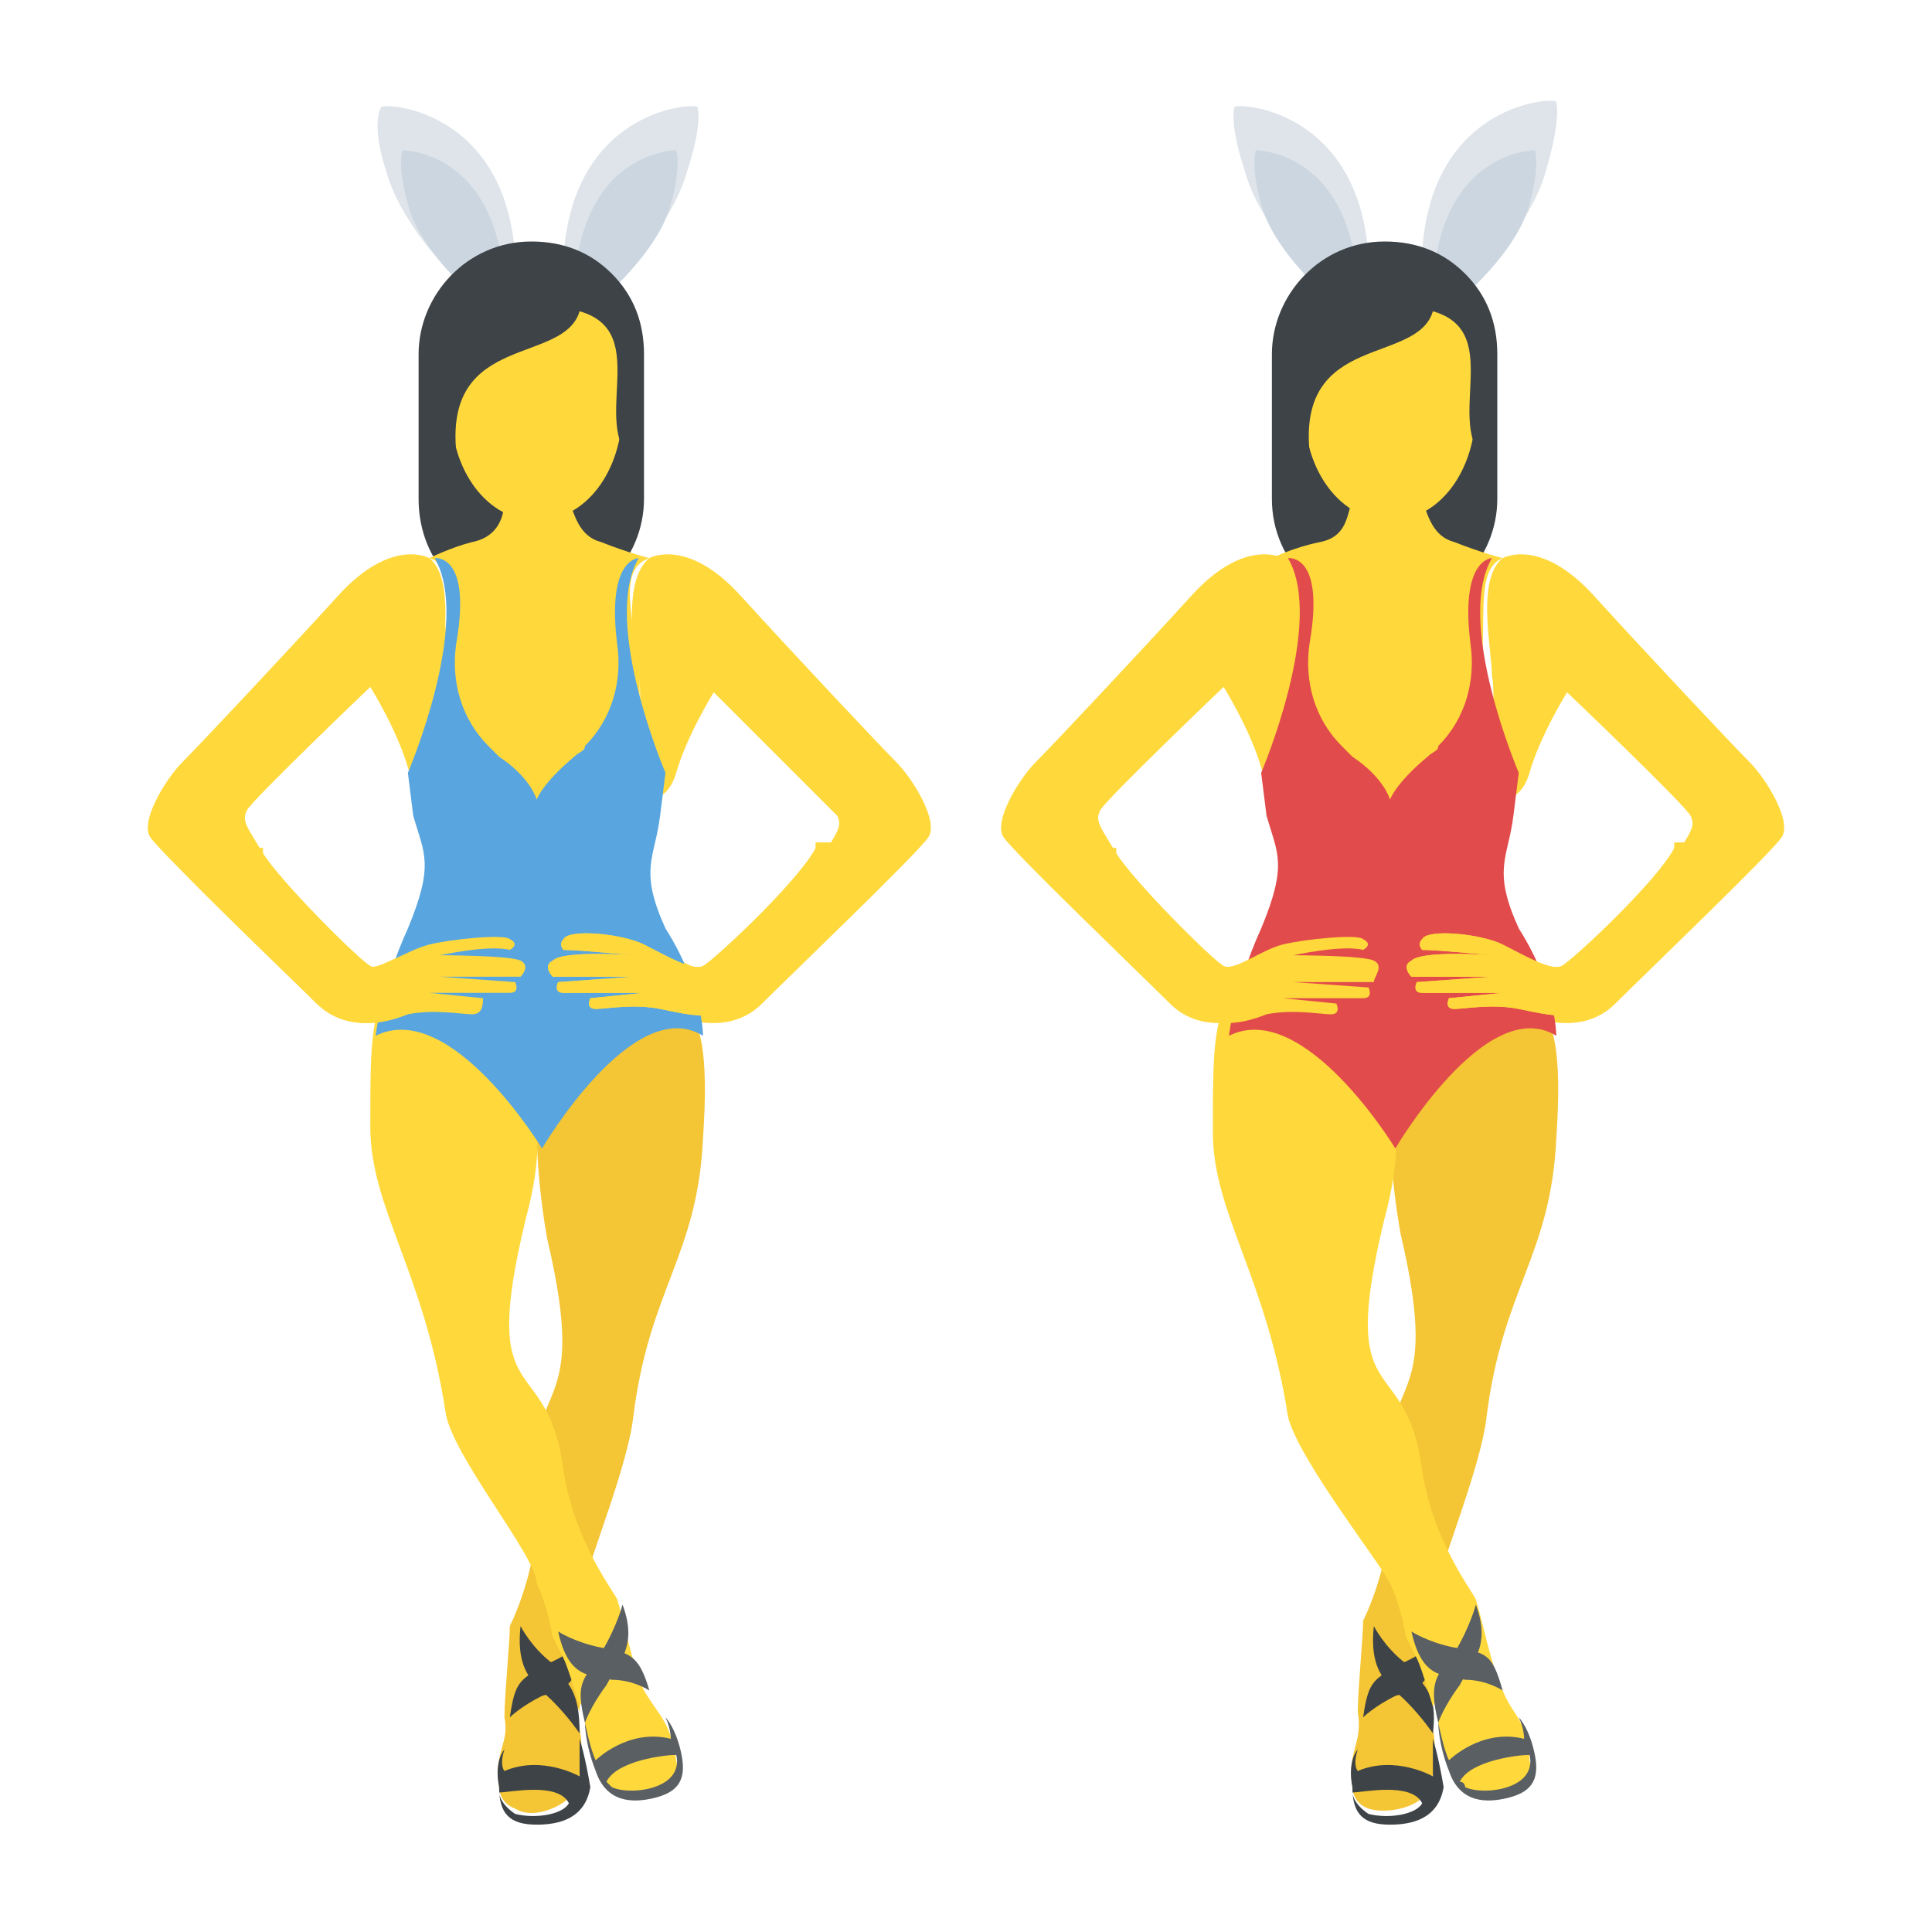 <?xml version="1.0" encoding="utf-8"?>
<!-- Generator: Adobe Illustrator 18.0.0, SVG Export Plug-In . SVG Version: 6.00 Build 0)  -->
<!DOCTYPE svg PUBLIC "-//W3C//DTD SVG 1.1//EN" "http://www.w3.org/Graphics/SVG/1.1/DTD/svg11.dtd">
<svg version="1.1" id="Layer_1" xmlns="http://www.w3.org/2000/svg" xmlns:xlink="http://www.w3.org/1999/xlink" x="0px" y="0px"
	 viewBox="0 0 36 36" enable-background="new 0 0 36 36" xml:space="preserve">
<g>
	<g>
		<g>
			<g>
				<g>
					<g>
						<path fill="#DEE4E9" d="M27.3,5.4c0,0,1.2-1.1,1.5-2.2c0.3-1,0.2-1.3,0.2-1.3c0-0.1-2.7,0-2.5,3.5C26.7,5.6,27,5.7,27.3,5.4z"
							/>
					</g>
				</g>
				<g>
					<g>
						<path fill="#CBD6E0" d="M27.4,5.4c0,0,0.9-0.8,1.1-1.6c0.2-0.7,0.1-1,0.1-1c0,0-1.8,0-1.9,2.6C26.9,5.5,27.1,5.6,27.4,5.4z"/>
					</g>
				</g>
			</g>
			<g>
				<g>
					<g>
						<path fill="#DEE4E9" d="M24.7,5.4c0,0-1.2-1.1-1.5-2.2C22.9,2.3,23,2,23,2c0-0.1,2.7,0,2.5,3.5C25.2,5.6,25,5.7,24.7,5.4z"/>
					</g>
				</g>
				<g>
					<g>
						<path fill="#CBD6E0" d="M24.6,5.4c0,0-0.9-0.8-1.1-1.6c-0.2-0.7-0.1-1-0.1-1c0,0,1.8,0,1.9,2.6C25,5.5,24.8,5.6,24.6,5.4z"/>
					</g>
				</g>
			</g>
		</g>
		<g>
			<g>
				<g>
					<path fill="#3E4347" d="M27.9,6.6v2.7c0,1.1-0.9,2.1-2.1,2.1c-1.1,0-2.1-0.9-2.1-2.1V6.6c0-1.1,0.9-2.1,2.1-2.1
						c0.6,0,1.1,0.2,1.5,0.6C27.7,5.5,27.9,6,27.9,6.6z"/>
				</g>
			</g>
			<g>
				<g>
					<path fill="#FFD93B" d="M27.6,6.9c0,0.1,0,0.2-0.1,0.3c0,0.1,0,0.2,0,0.4c0,1.2-0.7,2.1-1.6,2.1c-0.9,0-1.6-0.9-1.6-2.1
						c0-0.9,0.4-1.7,1-2c0.1-0.3,0.4-0.4,0.7-0.5c0.6-0.1,1.1,0.1,1.2,0.6C27.4,6.2,27.7,6.5,27.6,6.9z"/>
				</g>
			</g>
			<g>
				<g>
					<g>
						<path fill="#FFD93B" d="M28,10.4c0,0-0.4-0.1-0.9-0.3c-0.4-0.1-0.5-0.5-0.6-0.8h-1.3c-0.1,0.3-0.1,0.7-0.6,0.8
							c-0.5,0.1-0.9,0.3-0.9,0.3c0.6,0.2,0.3,1.1,0.2,2c-0.1,0.9,0.2,1.9,0.2,1.9l0.4,0.8h2.5l0.4-0.8c0,0,0.3-1,0.2-1.9
							C27.7,11.5,27.5,10.6,28,10.4z"/>
					</g>
				</g>
				<g>
					<g>
						<g>
							<g>
								<path fill="#F4C534" d="M25.2,33.3c0,0,0,0.3,0.3,0.4s0.8,0,1-0.2s0.3-0.7,0.2-1.3c-0.1-0.6,0-0.3,0-0.3s0-0.7,0-1
									c0-0.2,0.1-0.4,0.1-0.4s-0.1-0.6,0-1c0.1-0.5,0.8-2.2,0.9-3.1c0.3-2.4,1.2-3,1.3-5.2c0.1-1.5,0-2.3-0.5-2.6
									c-0.6-0.3-1.9,1-2.3,1.8c-0.4,0.8-0.3,0.6-0.3,0.6s0,0.9,0.2,2c0.8,3.4-0.4,2.5-0.2,4.7c0.1,1.2-0.4,2.3-0.5,2.5
									c0,0.3-0.1,1.3-0.1,1.7C25.4,32.5,25.1,32.6,25.2,33.3z"/>
							</g>
						</g>
						<g>
							<g>
								<g>
									<path fill="#3E4347" d="M26.7,32.4c0,0,0,0.5,0,0.7c0,0-0.7-0.4-1.4-0.1c0,0-0.1-0.1,0-0.4c0,0-0.2,0.2-0.1,0.7
										c0,0.5,0.2,0.7,0.7,0.7c0.4,0,0.9-0.1,1-0.7C26.8,32.7,26.7,32.4,26.7,32.4z M26.5,33.6c-0.1,0.2-0.6,0.3-1,0.2
										c-0.3-0.2-0.3-0.4-0.3-0.4c0,0,0,0,0,0c0.2,0,1.1-0.2,1.3,0.2C26.6,33.5,26.5,33.6,26.5,33.6z"/>
								</g>
							</g>
						</g>
						<g>
							<g>
								<g>
									<path fill="#3E4347" d="M25.4,32c0,0,0.2-0.2,0.6-0.4c0.4-0.1,0.7-0.2,0.8-1.1c0,0-0.2,0.3-0.7,0.5
										C25.6,31.3,25.5,31.3,25.4,32z"/>
								</g>
							</g>
							<g>
								<g>
									<path fill="#3E4347" d="M26.7,32.3c0,0-0.2-0.3-0.5-0.6c-0.3-0.3-0.7-0.5-0.6-1.4c0,0,0.2,0.4,0.6,0.7
										C26.5,31.4,26.8,31.5,26.7,32.3z"/>
								</g>
							</g>
						</g>
					</g>
					<g>
						<g>
							<path fill="#FFD93B" d="M28,10.4c0,0,0.7-0.4,1.7,0.7s2.6,2.8,2.9,3.1s0.8,1.1,0.6,1.4s-2.6,2.6-3.1,3.1s-1.2,0.4-1.7,0.2
								c-0.5-0.1-1,0-1.2,0c-0.2,0-0.1-0.2-0.1-0.2l1-0.1c0,0-1.3,0-1.5,0c-0.2,0-0.1-0.2-0.1-0.2l1.4-0.1l-1.5,0c0,0-0.2-0.2,0-0.3
								c0.2-0.1,1.5-0.1,1.5-0.1s-0.9-0.2-1.3-0.1c0,0-0.2-0.1,0-0.2c0.1-0.1,1.1,0,1.5,0.1c0.4,0.2,0.9,0.5,1.1,0.4
								c0.2-0.1,1.7-1.6,2-2.1c0.3-0.5,0.4-0.6,0.3-0.8s-2.3-2.3-2.3-2.3s-0.5,0.8-0.7,1.5c-0.2,0.7-0.8,0.5-0.8,0.4
								c0-0.1,0.2-1.8,0.1-2.2C27.8,12.1,27.5,10.8,28,10.4z"/>
						</g>
					</g>
				</g>
				<g>
					<g>
						<g>
							<g>
								<path fill="#FFD93B" d="M28.5,32.8c0,0,0.1,0.3-0.2,0.5c-0.3,0.2-0.8,0.2-1,0.1c-0.2-0.2-0.4-0.6-0.5-1.3
									c0-0.6-0.1-0.3-0.1-0.3s-0.2-0.7-0.3-0.9c-0.1-0.2-0.2-0.4-0.2-0.4s-0.1-0.6-0.3-1c-0.2-0.4-1.7-2.3-1.9-3.1
									c-0.4-2.6-1.4-3.8-1.4-5.3c0-1.6,0-2.3,0.5-2.7c0.6-0.3,1.9,1.1,2.3,1.8S26,21,26,21s0.1,0.6-0.2,1.7
									c-0.9,3.7,0.4,2.4,0.7,4.7c0.2,1.3,0.9,2.2,1,2.4c0.1,0.3,0.3,1.3,0.5,1.7C28.2,32,28.5,32.1,28.5,32.8z"/>
							</g>
						</g>
						<g>
							<g>
								<g>
									<path fill="#5A5F63" d="M27,33c0.2,0.6,0.7,0.6,1.1,0.5c0.4-0.1,0.6-0.3,0.5-0.8c-0.1-0.5-0.3-0.7-0.3-0.7
										c0.1,0.2,0.1,0.4,0.1,0.4c-0.8-0.2-1.4,0.4-1.4,0.4c-0.1-0.2-0.2-0.7-0.2-0.7S26.8,32.5,27,33z M27.2,33.2
										c0.2-0.4,1.1-0.5,1.3-0.5c0,0,0,0,0,0c0,0,0.1,0.3-0.2,0.5c-0.3,0.2-0.8,0.2-1,0.1C27.3,33.3,27.3,33.2,27.2,33.2z"/>
								</g>
							</g>
						</g>
						<g>
							<g>
								<g>
									<path fill="#5A5F63" d="M28,31.5c0,0-0.3-0.2-0.7-0.2c-0.4-0.1-0.8,0-1-0.9c0,0,0.3,0.2,0.8,0.3
										C27.7,30.8,27.8,30.8,28,31.5z"/>
								</g>
							</g>
							<g>
								<g>
									<path fill="#5A5F63" d="M26.8,32.1c0,0,0.1-0.3,0.4-0.7c0.2-0.4,0.6-0.7,0.3-1.5c0,0-0.1,0.4-0.4,0.9
										C26.8,31.2,26.6,31.3,26.8,32.1z"/>
								</g>
							</g>
						</g>
					</g>
					<g>
						<g>
							<path fill="#FFD93B" d="M23.9,10.4c0,0-0.7-0.4-1.7,0.7c-1,1.1-2.6,2.8-2.9,3.1s-0.8,1.1-0.6,1.4s2.6,2.6,3.1,3.1
								s1.2,0.4,1.7,0.2c0.5-0.1,1,0,1.2,0c0.2,0,0.1-0.2,0.1-0.2l-1-0.1c0,0,1.3,0,1.5,0c0.2,0,0.1-0.2,0.1-0.2l-1.4-0.1l1.5,0
								c0,0,0.2-0.2,0-0.3c-0.2-0.1-1.5-0.1-1.5-0.1s0.9-0.2,1.3-0.1c0,0,0.2-0.1,0-0.2c-0.1-0.1-1.1,0-1.5,0.1S23,18.1,22.8,18
								c-0.2-0.1-1.7-1.6-2-2.1c-0.3-0.5-0.4-0.6-0.3-0.8s2.3-2.3,2.3-2.3s0.5,0.8,0.7,1.5s0.8,0.5,0.8,0.4c0-0.1-0.2-1.8-0.1-2.2
								C24.2,12.1,24.4,10.8,23.9,10.4z"/>
						</g>
					</g>
					<g>
						<g>
							<path fill="#E24B4B" d="M29,19.3c-1.3-0.8-3,2.1-3,2.1s-1.7-2.8-3.1-2.1c0,0,0.1-0.9,0.6-2c0.5-1.2,0.3-1.4,0.1-2.1
								c-0.1-0.8-0.1-0.8-0.1-0.8s1.2-2.8,0.5-4c0,0,0.7-0.1,0.4,1.6c-0.1,0.7,0.1,1.4,0.6,1.9c0.1,0.1,0.1,0.1,0.2,0.2
								c0.6,0.4,0.7,0.8,0.7,0.8s0.1-0.3,0.7-0.8c0.1-0.1,0.2-0.1,0.2-0.2c0.5-0.5,0.7-1.2,0.6-1.9c-0.2-1.6,0.4-1.6,0.4-1.6
								c-0.7,1.2,0.5,4,0.5,4s0,0-0.1,0.8c-0.1,0.8-0.4,1,0.1,2.1C29,18.4,29,19.3,29,19.3z"/>
						</g>
					</g>
				</g>
				<g>
					<g>
						<g>
							<path fill="#FFD93B" d="M31.2,15.8C31.2,15.8,31.2,15.8,31.2,15.8c-0.3,0.6-1.9,2.1-2.1,2.2c-0.2,0.1-0.7-0.2-1.1-0.4
								c-0.4-0.2-1.4-0.3-1.5-0.1c-0.1,0.1,0,0.2,0,0.2c0.3,0,1.3,0.1,1.3,0.1s-1.3-0.1-1.5,0.1c-0.2,0.1,0,0.3,0,0.3l1.5,0
								l-1.4,0.1c0,0-0.1,0.2,0.1,0.2c0.2,0,1.5,0,1.5,0l-1,0.1c0,0-0.1,0.2,0.1,0.2c0.2,0,0.7-0.1,1.2,0c0.5,0.1,1.2,0.3,1.7-0.2
								c0.5-0.5,2.3-2.2,2.9-2.9H31.2z"/>
						</g>
					</g>
					<g>
						<g>
							<path fill="#FFD93B" d="M31.2,15.8C31.2,15.8,31.2,15.8,31.2,15.8c-0.3,0.6-1.9,2.1-2.1,2.2c-0.2,0.1-0.7-0.2-1.1-0.4
								c-0.4-0.2-1.4-0.3-1.5-0.1c-0.1,0.1,0,0.2,0,0.2c0.3,0,1.3,0.1,1.3,0.1s-1.3-0.1-1.5,0.1c-0.2,0.1,0,0.3,0,0.3l1.5,0
								l-1.4,0.1c0,0-0.1,0.2,0.1,0.2c0.2,0,1.5,0,1.5,0l-1,0.1c0,0-0.1,0.2,0.1,0.2c0.2,0,0.7-0.1,1.2,0c0.5,0.1,1.2,0.3,1.7-0.2
								c0.5-0.5,2.3-2.2,2.9-2.9H31.2z"/>
						</g>
					</g>
					<g>
						<g>
							<path fill="#FFD93B" d="M25.6,17.9c-0.2-0.1-1.5-0.1-1.5-0.1s0.9-0.2,1.3-0.1c0,0,0.2-0.1,0-0.2c-0.1-0.1-1.1,0-1.5,0.1
								S23,18.1,22.8,18c-0.2-0.1-1.7-1.6-2-2.1c0,0,0-0.1,0-0.1H19c0.6,0.7,2.4,2.4,2.9,2.9c0.6,0.5,1.2,0.4,1.7,0.2
								c0.5-0.1,1,0,1.2,0c0.2,0,0.1-0.2,0.1-0.2l-1-0.1c0,0,1.3,0,1.5,0c0.2,0,0.1-0.2,0.1-0.2l-1.4-0.1l1.5,0
								C25.6,18.2,25.8,18,25.6,17.9z"/>
						</g>
					</g>
				</g>
			</g>
			<g>
				<g>
					<path fill="#3E4347" d="M27.8,7.4c-0.1,0.5,0,1.3,0,1.3c-1-0.7,0.3-2.5-1.1-2.9c-0.3,1-2.5,0.4-2.3,2.6c0,0-0.4-0.5-0.5-0.9
						C23.2,4.3,28.6,3.6,27.8,7.4z"/>
				</g>
			</g>
		</g>
	</g>
	<g>
		<g>
			<g>
				<g>
					<g>
						<path fill="#DEE4E9" d="M11.3,5.4c0,0,1.2-1.1,1.5-2.2C13.1,2.3,13,2,13,2c0-0.1-2.7,0-2.5,3.5C10.8,5.6,11,5.7,11.3,5.4z"/>
					</g>
				</g>
				<g>
					<g>
						<path fill="#CBD6E0" d="M11.4,5.4c0,0,0.9-0.8,1.1-1.6c0.2-0.7,0.1-1,0.1-1c0,0-1.8,0-1.9,2.6C11,5.5,11.2,5.6,11.4,5.4z"/>
					</g>
				</g>
			</g>
			<g>
				<g>
					<g>
						<path fill="#DEE4E9" d="M8.7,5.4c0,0-1.2-1.1-1.5-2.2C6.9,2.3,7.1,2,7.1,2c0-0.1,2.7,0,2.5,3.5C9.3,5.6,9,5.7,8.7,5.4z"/>
					</g>
				</g>
				<g>
					<g>
						<path fill="#CBD6E0" d="M8.7,5.4c0,0-0.9-0.8-1.1-1.6c-0.2-0.7-0.1-1-0.1-1c0,0,1.8,0,1.9,2.6C9.1,5.5,8.9,5.6,8.7,5.4z"/>
					</g>
				</g>
			</g>
		</g>
		<g>
			<g>
				<g>
					<path fill="#3E4347" d="M12,6.6v2.7c0,1.1-0.9,2.1-2.1,2.1s-2.1-0.9-2.1-2.1V6.6c0-1.1,0.9-2.1,2.1-2.1c0.6,0,1.1,0.2,1.5,0.6
						C11.8,5.5,12,6,12,6.6z"/>
				</g>
			</g>
			<g>
				<g>
					<path fill="#FFD93B" d="M11.7,6.9c0,0.1,0,0.2-0.1,0.3c0,0.1,0,0.2,0,0.4c0,1.2-0.7,2.1-1.6,2.1c-0.9,0-1.6-0.9-1.6-2.1
						c0-0.9,0.4-1.7,1-2c0.1-0.3,0.4-0.4,0.7-0.5c0.6-0.1,1.1,0.1,1.2,0.6C11.4,6.2,11.7,6.5,11.7,6.9z"/>
				</g>
			</g>
			<g>
				<g>
					<g>
						<path fill="#FFD93B" d="M12.1,10.4c0,0-0.4-0.1-0.9-0.3c-0.4-0.1-0.5-0.5-0.6-0.8H9.4C9.4,9.6,9.3,10,8.8,10.1
							C8.4,10.2,8,10.4,8,10.4c0.6,0.2,0.3,1.1,0.2,2c-0.1,0.9,0.2,1.9,0.2,1.9l0.4,0.8h2.5l0.4-0.8c0,0,0.3-1,0.2-1.9
							C11.8,11.5,11.5,10.6,12.1,10.4z"/>
					</g>
				</g>
				<g>
					<g>
						<g>
							<g>
								<path fill="#F4C534" d="M9.3,33.3c0,0,0,0.3,0.3,0.4c0.3,0.2,0.8,0,1-0.2s0.3-0.7,0.2-1.3c-0.1-0.6,0-0.3,0-0.3s0-0.7,0-1
									s0.1-0.4,0.1-0.4s-0.1-0.6,0-1c0.1-0.5,0.8-2.2,0.9-3.1c0.3-2.4,1.2-3,1.3-5.2c0.1-1.5,0-2.3-0.5-2.6
									c-0.6-0.3-1.9,1-2.3,1.8C10,21.2,10,21.1,10,21.1s0,0.9,0.2,2c0.8,3.4-0.4,2.5-0.2,4.7c0.1,1.2-0.4,2.3-0.5,2.5
									c0,0.3-0.1,1.3-0.1,1.7C9.5,32.5,9.2,32.6,9.3,33.3z"/>
							</g>
						</g>
						<g>
							<g>
								<g>
									<path fill="#3E4347" d="M10.8,32.4c0,0,0,0.5,0,0.7c0,0-0.7-0.4-1.4-0.1c0,0-0.1-0.1,0-0.4c0,0-0.2,0.2-0.1,0.7
										c0,0.5,0.2,0.7,0.7,0.7c0.4,0,0.9-0.1,1-0.7C10.9,32.7,10.8,32.4,10.8,32.4z M10.6,33.6c-0.1,0.2-0.6,0.3-1,0.2
										c-0.3-0.2-0.3-0.4-0.3-0.4c0,0,0,0,0,0c0.2,0,1.1-0.2,1.3,0.2C10.6,33.5,10.6,33.6,10.6,33.6z"/>
								</g>
							</g>
						</g>
						<g>
							<g>
								<g>
									<path fill="#3E4347" d="M9.5,32c0,0,0.2-0.2,0.6-0.4c0.4-0.1,0.7-0.2,0.8-1.1c0,0-0.2,0.3-0.7,0.5
										C9.7,31.3,9.6,31.3,9.5,32z"/>
								</g>
							</g>
							<g>
								<g>
									<path fill="#3E4347" d="M10.8,32.3c0,0-0.2-0.3-0.5-0.6c-0.3-0.3-0.7-0.5-0.6-1.4c0,0,0.2,0.4,0.6,0.7
										C10.6,31.4,10.8,31.5,10.8,32.3z"/>
								</g>
							</g>
						</g>
					</g>
					<g>
						<g>
							<path fill="#FFD93B" d="M12.1,10.4c0,0,0.7-0.4,1.7,0.7s2.6,2.8,2.9,3.1s0.8,1.1,0.6,1.4s-2.6,2.6-3.1,3.1s-1.2,0.4-1.7,0.2
								s-1,0-1.2,0s-0.1-0.2-0.1-0.2l1-0.1c0,0-1.3,0-1.5,0c-0.2,0-0.1-0.2-0.1-0.2l1.4-0.1l-1.5,0c0,0-0.2-0.2,0-0.3
								c0.2-0.1,1.5-0.1,1.5-0.1s-0.9-0.2-1.3-0.1c0,0-0.2-0.1,0-0.2c0.1-0.1,1.1,0,1.5,0.1s0.9,0.5,1.1,0.4c0.2-0.1,1.7-1.6,2-2.1
								c0.3-0.5,0.4-0.6,0.3-0.8c-0.1-0.1-2.3-2.3-2.3-2.3s-0.5,0.8-0.7,1.5c-0.2,0.7-0.8,0.5-0.8,0.4c0-0.1,0.2-1.8,0.1-2.2
								C11.8,12.1,11.6,10.8,12.1,10.4z"/>
						</g>
					</g>
				</g>
				<g>
					<g>
						<g>
							<g>
								<path fill="#FFD93B" d="M12.6,32.8c0,0,0.1,0.3-0.2,0.5c-0.3,0.2-0.8,0.2-1,0.1c-0.2-0.2-0.4-0.6-0.5-1.3
									c0-0.6-0.1-0.3-0.1-0.3s-0.2-0.7-0.3-0.9c-0.1-0.2-0.2-0.4-0.2-0.4s-0.1-0.6-0.3-1C10,29,8.4,27.1,8.3,26.3
									c-0.4-2.6-1.4-3.8-1.4-5.3c0-1.6,0-2.3,0.5-2.7C8,18,9.4,19.3,9.7,20.1S10,21,10,21s0.1,0.6-0.2,1.7
									c-0.9,3.7,0.4,2.4,0.7,4.7c0.2,1.3,0.9,2.2,1,2.4c0.1,0.3,0.3,1.3,0.5,1.7C12.3,32,12.5,32.1,12.6,32.8z"/>
							</g>
						</g>
						<g>
							<g>
								<g>
									<path fill="#5A5F63" d="M11.1,33c0.2,0.6,0.7,0.6,1.1,0.5c0.4-0.1,0.6-0.3,0.5-0.8c-0.1-0.5-0.3-0.7-0.3-0.7
										c0.1,0.2,0.1,0.4,0.1,0.4c-0.8-0.2-1.4,0.4-1.4,0.4c-0.1-0.2-0.2-0.7-0.2-0.7S10.9,32.5,11.1,33z M11.3,33.2
										c0.2-0.4,1.1-0.5,1.3-0.5c0,0,0,0,0,0c0,0,0.1,0.3-0.2,0.5c-0.3,0.2-0.8,0.2-1,0.1C11.4,33.3,11.3,33.2,11.3,33.2z"/>
								</g>
							</g>
						</g>
						<g>
							<g>
								<g>
									<path fill="#5A5F63" d="M12.1,31.5c0,0-0.3-0.2-0.7-0.2c-0.4-0.1-0.8,0-1-0.9c0,0,0.3,0.2,0.8,0.3
										C11.7,30.8,11.9,30.8,12.1,31.5z"/>
								</g>
							</g>
							<g>
								<g>
									<path fill="#5A5F63" d="M10.9,32.1c0,0,0.1-0.3,0.4-0.7c0.2-0.4,0.6-0.7,0.3-1.5c0,0-0.1,0.4-0.4,0.9S10.7,31.3,10.9,32.1z
										"/>
								</g>
							</g>
						</g>
					</g>
					<g>
						<g>
							<path fill="#FFD93B" d="M8,10.4c0,0-0.7-0.4-1.7,0.7s-2.6,2.8-2.9,3.1s-0.8,1.1-0.6,1.4c0.2,0.3,2.6,2.6,3.1,3.1
								s1.2,0.4,1.7,0.2s1,0,1.2,0S9,18.7,9,18.6l-1-0.1c0,0,1.3,0,1.5,0c0.2,0,0.1-0.2,0.1-0.2l-1.4-0.1l1.5,0c0,0,0.2-0.2,0-0.3
								c-0.2-0.1-1.5-0.1-1.5-0.1s0.9-0.2,1.3-0.1c0,0,0.2-0.1,0-0.2c-0.1-0.1-1.1,0-1.5,0.1S7,18.1,6.9,18c-0.2-0.1-1.7-1.6-2-2.1
								c-0.3-0.5-0.4-0.6-0.3-0.8s2.3-2.3,2.3-2.3s0.5,0.8,0.7,1.5s0.8,0.5,0.8,0.4c0-0.1-0.2-1.8-0.1-2.2C8.2,12.1,8.5,10.8,8,10.4
								z"/>
						</g>
					</g>
					<g>
						<g>
							<path fill="#59A5E0" d="M13.1,19.3c-1.3-0.8-3,2.1-3,2.1s-1.7-2.8-3.1-2.1c0,0,0.1-0.9,0.6-2c0.5-1.2,0.3-1.4,0.1-2.1
								c-0.1-0.8-0.1-0.8-0.1-0.8s1.2-2.8,0.5-4c0,0,0.7-0.1,0.4,1.6c-0.1,0.7,0.1,1.4,0.6,1.9c0.1,0.1,0.1,0.1,0.2,0.2
								c0.6,0.4,0.7,0.8,0.7,0.8s0.1-0.3,0.7-0.8c0.1-0.1,0.2-0.1,0.2-0.2c0.5-0.5,0.7-1.2,0.6-1.9c-0.2-1.6,0.4-1.6,0.4-1.6
								c-0.7,1.2,0.5,4,0.5,4s0,0-0.1,0.8c-0.1,0.8-0.4,1,0.1,2.1C13.1,18.4,13.1,19.3,13.1,19.3z"/>
						</g>
					</g>
				</g>
				<g>
					<g>
						<g>
							<path fill="#FFD93B" d="M15.2,15.8C15.2,15.8,15.2,15.8,15.2,15.8c-0.3,0.6-1.9,2.1-2.1,2.2c-0.2,0.1-0.7-0.2-1.1-0.4
								s-1.4-0.3-1.5-0.1c-0.1,0.1,0,0.2,0,0.2c0.3,0,1.3,0.1,1.3,0.1s-1.3-0.1-1.5,0.1c-0.2,0.1,0,0.3,0,0.3l1.5,0l-1.4,0.1
								c0,0-0.1,0.2,0.1,0.2c0.2,0,1.5,0,1.5,0l-1,0.1c0,0-0.1,0.2,0.1,0.2s0.7-0.1,1.2,0c0.5,0.1,1.2,0.3,1.7-0.2
								c0.5-0.5,2.3-2.2,2.9-2.9H15.2z"/>
						</g>
					</g>
					<g>
						<g>
							<path fill="#FFD93B" d="M15.2,15.8C15.2,15.8,15.2,15.8,15.2,15.8c-0.3,0.6-1.9,2.1-2.1,2.2c-0.2,0.1-0.7-0.2-1.1-0.4
								s-1.4-0.3-1.5-0.1c-0.1,0.1,0,0.2,0,0.2c0.3,0,1.3,0.1,1.3,0.1s-1.3-0.1-1.5,0.1c-0.2,0.1,0,0.3,0,0.3l1.5,0l-1.4,0.1
								c0,0-0.1,0.2,0.1,0.2c0.2,0,1.5,0,1.5,0l-1,0.1c0,0-0.1,0.2,0.1,0.2s0.7-0.1,1.2,0c0.5,0.1,1.2,0.3,1.7-0.2
								c0.5-0.5,2.3-2.2,2.9-2.9H15.2z"/>
						</g>
					</g>
					<g>
						<g>
							<path fill="#FFD93B" d="M9.7,17.9c-0.2-0.1-1.5-0.1-1.5-0.1s0.9-0.2,1.3-0.1c0,0,0.2-0.1,0-0.2c-0.1-0.1-1.1,0-1.5,0.1
								S7,18.1,6.9,18c-0.2-0.1-1.7-1.6-2-2.1c0,0,0-0.1,0-0.1H3c0.6,0.7,2.4,2.4,2.9,2.9c0.6,0.5,1.2,0.4,1.7,0.2
								c0.5-0.1,1,0,1.2,0S9,18.7,9,18.6l-1-0.1c0,0,1.3,0,1.5,0c0.2,0,0.1-0.2,0.1-0.2l-1.4-0.1l1.5,0C9.7,18.2,9.9,18,9.7,17.9z"
								/>
						</g>
					</g>
				</g>
			</g>
			<g>
				<g>
					<path fill="#3E4347" d="M11.9,7.4c-0.1,0.5,0,1.3,0,1.3c-1-0.7,0.3-2.5-1.1-2.9c-0.3,1-2.5,0.4-2.3,2.6c0,0-0.4-0.5-0.5-0.9
						C7.3,4.3,12.6,3.6,11.9,7.4z"/>
				</g>
			</g>
		</g>
	</g>
</g>
</svg>
